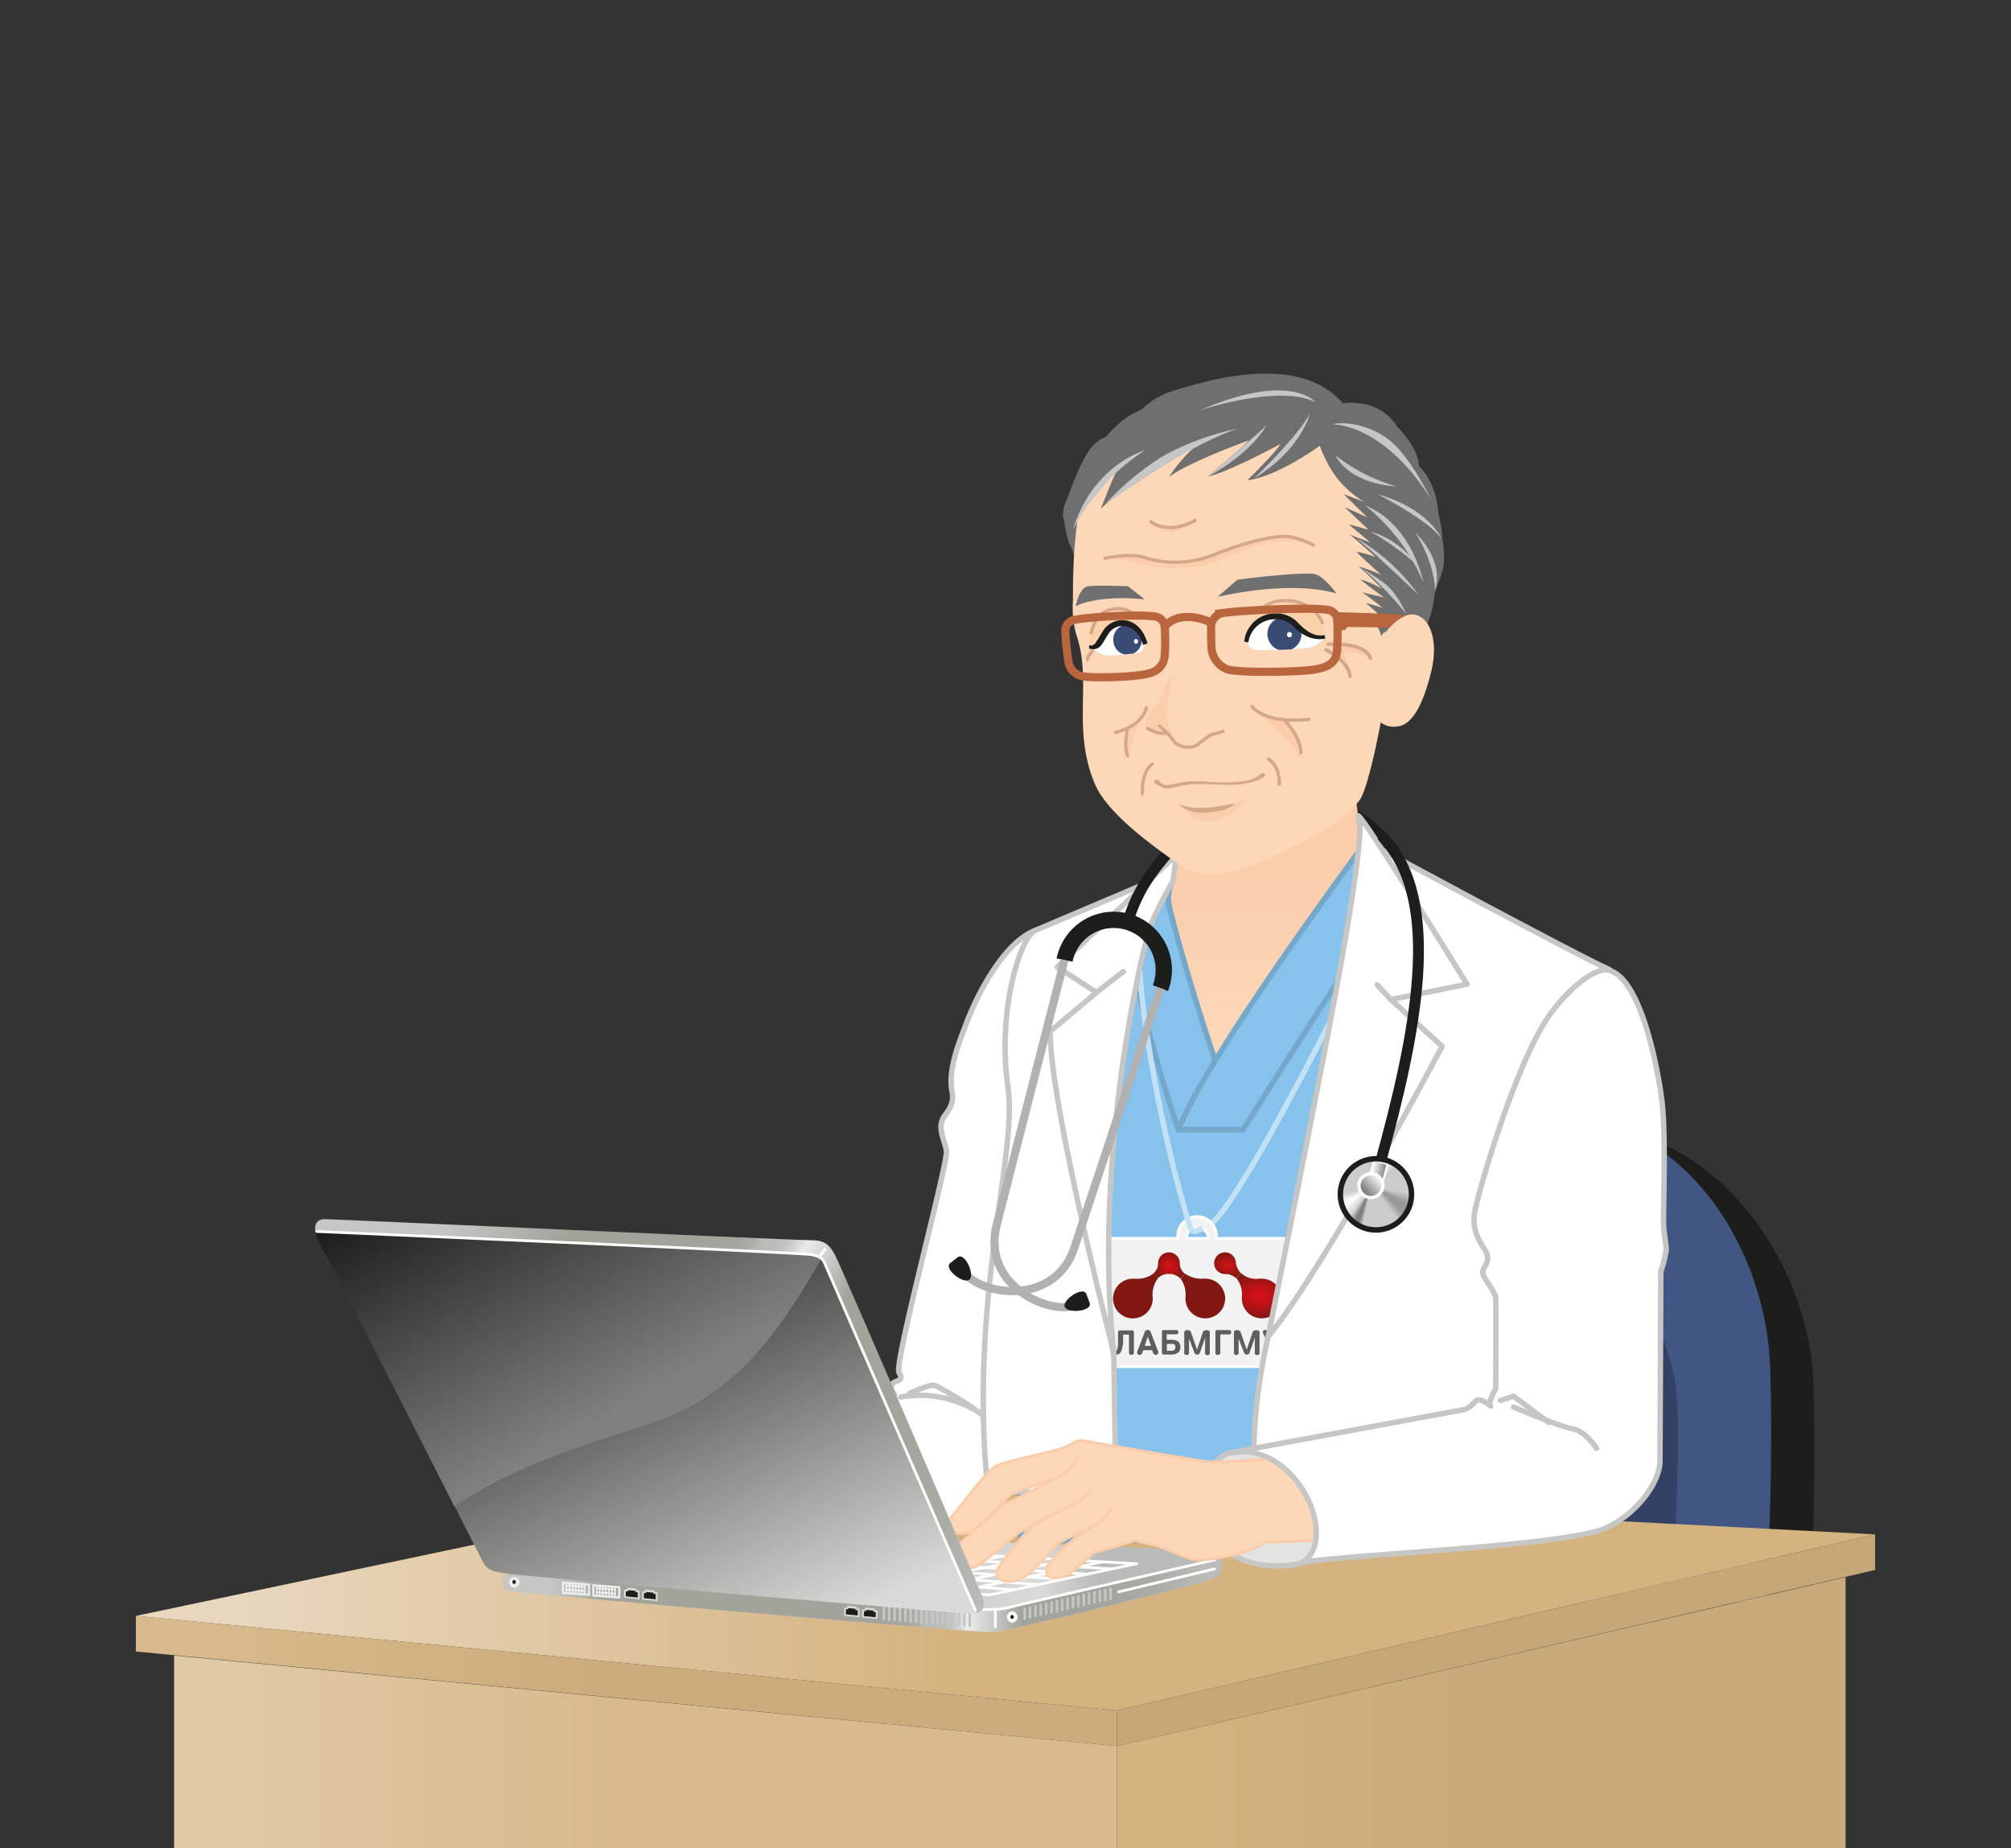 <svg id="_1" data-name="1" xmlns="http://www.w3.org/2000/svg" xmlns:xlink="http://www.w3.org/1999/xlink" viewBox="0 0 370 340"><rect x="0" y="0" width="370" height="340" fill="#333333" stroke="none"/><defs><style>.cls-1,.cls-14,.cls-15,.cls-16,.cls-2,.cls-25,.cls-26,.cls-27,.cls-40,.cls-43,.cls-53,.cls-54,.cls-55,.cls-59,.cls-60,.cls-61,.cls-68{fill:none;}.cls-2,.cls-26,.cls-40,.cls-43{stroke:#1d1d1b;}.cls-12,.cls-15,.cls-2,.cls-24,.cls-25,.cls-40,.cls-54,.cls-59,.cls-66,.cls-67,.cls-68{stroke-linecap:round;}.cls-2,.cls-40{stroke-width:2px;}.cls-3{fill:#1d1d1b;}.cls-4{fill:#415682;}.cls-5{fill:#324164;}.cls-6{fill:url(#linear-gradient);}.cls-7{fill:#c5a778;}.cls-8{fill:url(#linear-gradient-2);}.cls-9{fill:url(#linear-gradient-3);}.cls-10{fill:url(#linear-gradient-4);}.cls-11{fill:url(#linear-gradient-5);}.cls-12,.cls-13{fill:#86c2eb;}.cls-12,.cls-14,.cls-15{stroke:#74a7c9;}.cls-12,.cls-15,.cls-24,.cls-25,.cls-40,.cls-54,.cls-66,.cls-67,.cls-68{stroke-linejoin:round;}.cls-15,.cls-17,.cls-59,.cls-67,.cls-68{stroke-width:0.5px;}.cls-16{stroke:#c3e1f5;}.cls-17,.cls-31{fill:#f2f2f2;}.cls-17,.cls-41,.cls-42{stroke:#fff;}.cls-18{fill:#5e5e5d;}.cls-18,.cls-19,.cls-20,.cls-21,.cls-22,.cls-23{fill-rule:evenodd;}.cls-19{fill:url(#Безымянный_градиент_495);}.cls-20{fill:url(#Безымянный_градиент_495-2);}.cls-21{fill:url(#Безымянный_градиент_495-3);}.cls-22{fill:url(#Безымянный_градиент_495-4);}.cls-23{fill:url(#Безымянный_градиент_144);}.cls-24,.cls-32{fill:#fff;}.cls-24,.cls-25,.cls-66{stroke:#c6c6c5;}.cls-26{stroke-width:3px;}.cls-27{stroke:#b1b1b1;}.cls-27,.cls-55{stroke-width:1.5px;}.cls-28{fill:#ccc;}.cls-29{fill:#d9d9d9;}.cls-30{fill:#e5e5e5;}.cls-33{fill:#b9b9b9;}.cls-34{fill:#a6a6a6;}.cls-35{fill:#939393;}.cls-36{fill:gray;}.cls-37{fill:#bfbfbf;}.cls-38{fill:#b2b2b2;}.cls-39{fill:#999;}.cls-41{stroke-width:0.4px;fill:url(#linear-gradient-6);}.cls-42{stroke-width:0.61px;fill:url(#linear-gradient-7);}.cls-44{fill:#706f6f;}.cls-45{fill:#fcd7b8;}.cls-46{fill:#c6c6c6;}.cls-47{fill:#fcd2ab;}.cls-48{clip-path:url(#clip-path);}.cls-49{fill:#3a4b74;}.cls-50{clip-path:url(#clip-path-2);}.cls-51{fill:#fbcdab;}.cls-52{fill:#d4a788;}.cls-53,.cls-54{stroke:#d4a788;stroke-width:0.6px;}.cls-55{stroke:#b9653e;}.cls-56{fill:#b9653e;}.cls-57{fill:url(#linear-gradient-8);}.cls-58{fill:url(#linear-gradient-9);}.cls-59{stroke:#fffdfd;}.cls-60,.cls-61{stroke:#ededed;}.cls-60{stroke-width:0.4px;}.cls-61{stroke-width:0.3px;}.cls-62{fill:#ededed;}.cls-63{fill:#fffdfd;}.cls-64{fill:#dadad8;}.cls-65{fill:#c6c6c4;}.cls-66{fill:#e3e3e2;}.cls-67,.cls-68{stroke:#fbcdab;}.cls-67{fill:url(#linear-gradient-10);}.cls-69{fill:url(#Безымянный_градиент_32);}.cls-70{fill:url(#Безымянный_градиент_37);}.cls-71{fill:url(#linear-gradient-11);}</style><linearGradient id="linear-gradient" x1="25" y1="293.3" x2="345" y2="293.3" gradientUnits="userSpaceOnUse"><stop offset="0" stop-color="#e9d8bf"/><stop offset="0.05" stop-color="#e9d8bf"/><stop offset="0.47" stop-color="#d4b380"/><stop offset="1" stop-color="#d4b380"/></linearGradient><linearGradient id="linear-gradient-2" x1="205.48" y1="315.06" x2="339.56" y2="315.06" gradientUnits="userSpaceOnUse"><stop offset="0" stop-color="#d4b380"/><stop offset="0.05" stop-color="#d4b380"/><stop offset="0.47" stop-color="#c9aa7a"/><stop offset="1" stop-color="#c9aa7a"/></linearGradient><linearGradient id="linear-gradient-3" x1="25" y1="309.23" x2="205.48" y2="309.23" gradientUnits="userSpaceOnUse"><stop offset="0" stop-color="#d8ba8c"/><stop offset="0.05" stop-color="#d8ba8c"/><stop offset="0.47" stop-color="#ccac7c"/><stop offset="1" stop-color="#ccac7c"/></linearGradient><linearGradient id="linear-gradient-4" x1="32.03" y1="322.27" x2="205.48" y2="322.27" gradientUnits="userSpaceOnUse"><stop offset="0" stop-color="#e0c9a5"/><stop offset="0.05" stop-color="#e0c9a5"/><stop offset="0.47" stop-color="#d8ba8c"/><stop offset="1" stop-color="#d8ba8c"/></linearGradient><linearGradient id="linear-gradient-5" x1="239.97" y1="158.39" x2="239.97" y2="191.62" gradientUnits="userSpaceOnUse"><stop offset="0" stop-color="#fbcdab"/><stop offset="0.96" stop-color="#fcd7b8"/></linearGradient><radialGradient id="Безымянный_градиент_495" cx="215.16" cy="-19874.81" r="2.65" gradientTransform="matrix(1, 0, 0, -1, 0, -19642)" gradientUnits="userSpaceOnUse"><stop offset="0" stop-color="#d61016"/><stop offset="0.2" stop-color="#cc1116"/><stop offset="0.53" stop-color="#b11315"/><stop offset="0.96" stop-color="#861814"/><stop offset="1" stop-color="#811814"/></radialGradient><radialGradient id="Безымянный_градиент_495-2" cx="221.32" cy="-19880.42" r="4.1" gradientTransform="matrix(0.26, -0.97, -1.45, -0.39, -28640.48, -7265.94)" xlink:href="#Безымянный_градиент_495"/><radialGradient id="Безымянный_градиент_495-3" cx="208.91" cy="-19880.38" r="4.13" gradientTransform="matrix(0.26, 0.97, 1.45, -0.39, 28959.3, -7681.54)" xlink:href="#Безымянный_градиент_495"/><radialGradient id="Безымянный_градиент_495-4" cx="231.62" cy="-19880.37" r="4.15" gradientTransform="matrix(0, 1, 1.5, 0, 30052.17, 6.75)" xlink:href="#Безымянный_градиент_495"/><radialGradient id="Безымянный_градиент_144" cx="225.85" cy="-19874.77" r="2.39" gradientTransform="matrix(0, 1, 1.5, 0, 30038.01, 6.91)" gradientUnits="userSpaceOnUse"><stop offset="0" stop-color="#d61016"/><stop offset="0.3" stop-color="#b81315"/><stop offset="0.76" stop-color="#901714"/><stop offset="1" stop-color="#811814"/></radialGradient><linearGradient id="linear-gradient-6" x1="768.58" y1="38.67" x2="771.14" y2="38.67" gradientTransform="matrix(0, 1, -1, 0, 292.55, -554.28)" gradientUnits="userSpaceOnUse"><stop offset="0" stop-color="#fff"/><stop offset="1" stop-color="gray"/></linearGradient><linearGradient id="linear-gradient-7" x1="770.32" y1="39.72" x2="768.31" y2="42.95" gradientTransform="matrix(0, 1, -1, 0, 293.97, -551.09)" xlink:href="#linear-gradient-6"/><clipPath id="clip-path"><path class="cls-1" d="M243.77,116.95c-1.71.22-3.52-.12-5.57-2.28a5.27,5.27,0,0,0-8.74,3.4s0.44,1.43,1.49,1.48,8.78,0.08,10.48-.56A4.37,4.37,0,0,0,243.77,116.95Z"/></clipPath><clipPath id="clip-path-2"><path class="cls-1" d="M200.51,118.83c1.5,0.33,1.57-.38,3-2.61s5.72-2.74,7.16,2.28c0,0-.22,1.38-1.13,1.56s-5.47.76-6.51,0.41A10.69,10.69,0,0,1,200.51,118.83Z"/></clipPath><linearGradient id="linear-gradient-8" x1="141.58" y1="290.5" x2="221.47" y2="293.11" gradientUnits="userSpaceOnUse"><stop offset="0.28" stop-color="#c6c6c4"/><stop offset="0.62" stop-color="#dadad8"/><stop offset="0.76" stop-color="#bbbbb9"/></linearGradient><linearGradient id="linear-gradient-9" x1="96.27" y1="293.42" x2="225.54" y2="293.42" gradientUnits="userSpaceOnUse"><stop offset="0.04" stop-color="#c6c6c4"/><stop offset="0.12" stop-color="#a3a39c"/><stop offset="0.45" stop-color="#a3a39c"/><stop offset="0.5" stop-color="#a3a39c"/><stop offset="0.53" stop-color="#a5a59f"/><stop offset="0.56" stop-color="#acaca7"/><stop offset="0.57" stop-color="#b8b8b5"/><stop offset="0.58" stop-color="#bbbbb9"/><stop offset="0.6" stop-color="#bdbdbc"/><stop offset="0.61" stop-color="#c5c5c4"/><stop offset="0.62" stop-color="#d3d3d2"/><stop offset="0.63" stop-color="#e7e7e6"/><stop offset="0.63" stop-color="#ededed"/><stop offset="0.71" stop-color="#a3a39c"/><stop offset="0.83" stop-color="#a5a59f"/><stop offset="0.9" stop-color="#acaca7"/><stop offset="0.96" stop-color="#b8b8b5"/><stop offset="0.97" stop-color="#bbbbb9"/></linearGradient><linearGradient id="linear-gradient-10" x1="269.95" y1="266.32" x2="243.79" y2="266.32" gradientTransform="translate(16.52 18.43) rotate(-2.29)" gradientUnits="userSpaceOnUse"><stop offset="0" stop-color="#fbcdab"/><stop offset="1" stop-color="#fcd7b8"/></linearGradient><linearGradient id="Безымянный_градиент_32" x1="140.89" y1="307.57" x2="113.33" y2="245.74" gradientUnits="userSpaceOnUse"><stop offset="0.05" stop-color="#dadad8"/><stop offset="1" stop-color="#494947"/></linearGradient><linearGradient id="Безымянный_градиент_37" x1="119.63" y1="256.05" x2="93.4" y2="207.88" gradientUnits="userSpaceOnUse"><stop offset="0" stop-color="gray"/><stop offset="1" stop-color="#1d1d1b"/></linearGradient><linearGradient id="linear-gradient-11" x1="68.32" y1="208.71" x2="194.82" y2="278.82" gradientUnits="userSpaceOnUse"><stop offset="0.14" stop-color="#c6c6c4"/><stop offset="0.28" stop-color="#a3a39c"/><stop offset="0.42" stop-color="#a3a39c"/><stop offset="0.44" stop-color="#a3a39c"/><stop offset="0.47" stop-color="#a5a59f"/><stop offset="0.49" stop-color="#acaca7"/><stop offset="0.5" stop-color="#b8b8b5"/><stop offset="0.5" stop-color="#bbbbb9"/><stop offset="0.52" stop-color="#bdbdbc"/><stop offset="0.53" stop-color="#c5c5c4"/><stop offset="0.54" stop-color="#d3d3d2"/><stop offset="0.55" stop-color="#e7e7e6"/><stop offset="0.55" stop-color="#ededed"/><stop offset="0.63" stop-color="#a3a39c"/><stop offset="0.79" stop-color="#a5a59f"/><stop offset="0.88" stop-color="#acaca7"/><stop offset="0.95" stop-color="#b8b8b5"/><stop offset="0.97" stop-color="#bbbbb9"/></linearGradient></defs><title>Image_uslugi</title><path class="cls-2" d="M217.75,155.13c9.8-8.1,25.07-13,36.71-1.08"/><path class="cls-3" d="M293.17,207.4c22.53,0.76,39.85,24.75,40.48,47.4S332.92,298,332.92,298H242.07s2.56-27.88,6.13-44.26S262,206.36,293.17,207.4Z"/><path class="cls-4" d="M286.15,205.09c23.91,0.75,38.92,24.48,39.56,46.88s-0.83,42.75-.83,42.75H231.81s2.75-27.58,6.56-43.78S253.06,204.06,286.15,205.09Z"/><path class="cls-5" d="M285.14,229.53c14.33,0.48,23.22,15.68,23.5,30s-0.7,27.38-.7,27.38h-55.8s1.78-17.67,4.14-28S265.31,228.87,285.14,229.53Z"/><polygon class="cls-6" points="145.23 271.94 345 282.26 205.48 314.66 25 297.26 145.23 271.94"/><polygon class="cls-7" points="205.48 314.66 205.48 321.2 345 288.81 345 282.26 205.48 314.66"/><polygon class="cls-8" points="205.48 339.99 339.56 339.99 339.56 290.13 205.48 321.2 205.48 339.99"/><polygon class="cls-9" points="25 303.81 205.48 321.2 205.48 314.66 25 297.26 25 303.81"/><polygon class="cls-10" points="32.03 304.55 32.03 339.99 205.48 339.99 205.48 321.2 32.03 304.55"/><path class="cls-11" d="M247.4,121.71s1.77,29.91,3.5,32.84c3.07,5.2,9.93,9.76,18.17,12.71s21.46,9.32,21.75,22.3-7,35.4-10.57,43.36-5.12,8.61-6.89,17.46-3.48,32-3.48,32l-74.61-.06s0.68-19.52.33-23.39-0.51-10.38-1.09-15.14a63.09,63.09,0,0,1-.52-10.38c0.11-1.77-1.94-4.75-2.82-8s-2.07-17.4-2.07-22.12,0.08-22.29,4.8-25.83,20.89-12,22.07-16.47-0.2-18.1-.2-18.1Z"/><path class="cls-12" d="M198.32,173.44c-4.41,2.65-13.76,6.94-16.52,19.48-0.26,1.16-2.65,10.41-5.29,20.11s-5.71,24.67-5.71,24.67a10.25,10.25,0,0,1,6.08,4.94c2.09,4,7.33,6.06,18.14,3.46C195,246.11,202.73,170.79,198.32,173.44Z"/><path class="cls-13" d="M255.34,159.21c-7.79,12.11-28.15,36.28-31,43.19-5-10.81-10.85-25.78-10.85-36.81-5.53,2.42-14.69,7.54-16.74,8.53C195,183,189,226,189,226a464.17,464.17,0,0,0-1.15,57.14h90.47V243.22s6.26-42.15,7.55-49.94,3.65-17.68-3.25-21.41C276.8,168.72,267.7,165.39,255.34,159.21Z"/><path class="cls-14" d="M196.8,174.35c2-1,11.21-6.11,16.74-8.53,0,11,5.88,26,10.85,36.81,2.81-6.92,23.17-31.09,31-43.19,12.36,6.18,21.46,9.51,27.3,12.67,6.89,3.73,4.54,13.63,3.25,21.41s-7.55,49.94-7.55,49.94v39.91H187.86A464.17,464.17,0,0,1,189,226.22c1.15-11.78,3.16-22.4,3.16-22.4"/><path class="cls-15" d="M273.56,225.1c0.22-13.41,3.24-30.05,12.11-38.92"/><path class="cls-13" d="M282.64,172.1c11.63,5.73,19.83,16.06,20.68,32.29,0.41,7.93.86,41.36,0.86,41.36-1.95,2.81-19,12.17-32.17,2C272,247.76,268.58,185.73,282.64,172.1Z"/><path class="cls-14" d="M282.64,172.1c11.63,5.73,19.83,16.06,20.68,32.29,0.41,7.93.86,41.36,0.86,41.36-1.95,2.81-19,12.17-32.17,2,0,0,.29-33.6,3.45-40.21"/><path class="cls-12" d="M206.83,169.17s5.29-3.76,6.37-5.27a4.37,4.37,0,0,1,2.55-1.77,6.63,6.63,0,0,0-.67,4.34c0.43,2.59,8.65,32.05,13.63,41.35H216.81A266,266,0,0,1,206.83,169.17Z"/><path class="cls-12" d="M259.37,161.88s-5.41-3.53-6.49-5-2.38-1.08-3.24.22S222,194.42,216.81,207.82h11.89S254.18,167.07,259.37,161.88Z"/><path class="cls-16" d="M258.51,161c-7.24,13.44-31.6,64.57-37.25,65.17"/><path class="cls-17" d="M223.82,227.8a3.27,3.27,0,0,0,0-.43,3.57,3.57,0,1,0-7.14,0,3.68,3.68,0,0,0,0,.43H203.18v23.61h35.33V227.8H223.82Zm-5.48-.43a2,2,0,0,1,3.91,0,1.93,1.93,0,0,1-.05.43h-3.81A2,2,0,0,1,218.34,227.37Z"/><path class="cls-16" d="M211.7,165c-5.51,1,.05,37.46,7.28,60.78,0.48,1.56,2.22.09,2.22,0.09"/><path id="_Составной_контур_" data-name="&lt;Составной контур&gt;" class="cls-18" d="M208.18,244.71a0.56,0.56,0,0,1,.32.08,0.32,0.32,0,0,1,.12.28v3.78a0.39,0.39,0,0,1-.09.26,0.44,0.44,0,0,1-.35.11,0.38,0.38,0,0,1-.46-0.38v-3.33h-1.08c0,0.16,0,.31,0,0.45l0,0.45c0,0.15,0,.32,0,0.48s0,0.34-.06.5,0,0.33-.08.48-0.06.3-.1,0.43a1.37,1.37,0,0,1-.39.67,1.09,1.09,0,0,1-.75.24,0.55,0.55,0,0,1-.38-0.09,0.35,0.35,0,0,1-.09-0.25,0.47,0.47,0,0,1,.07-0.25,0.36,0.36,0,0,1,.3-0.13,0.53,0.53,0,0,0,.18,0,0.32,0.32,0,0,0,.13-0.1,0.72,0.72,0,0,0,.1-0.19,2.09,2.09,0,0,0,.07-0.31c0-.13,0-0.25.06-0.36s0-.21,0-0.32,0-.22,0-0.33l0-.38,0-.37c0-.11,0-0.22,0-0.33s0-.21,0-0.32,0-.23,0-0.36a0.46,0.46,0,0,1,.1-0.28,0.39,0.39,0,0,1,.3-0.1h2Zm2.17,3.65-0.24.63a0.36,0.36,0,0,1-.16.19,0.49,0.49,0,0,1-.23.06,0.55,0.55,0,0,1-.38-0.11,0.35,0.35,0,0,1-.11-0.27,0.5,0.5,0,0,1,0-.21l1.41-3.67a0.43,0.43,0,0,1,.22-0.25,0.72,0.72,0,0,1,.31-0.07,0.74,0.74,0,0,1,.3.06,0.44,0.44,0,0,1,.22.26l1.41,3.67a0.53,0.53,0,0,1,0,.19,0.39,0.39,0,0,1-.11.28,0.51,0.51,0,0,1-.77-0.14l-0.26-.61h-1.7Zm0.84-2.48-0.57,1.7h1.14l-0.57-1.7h0Zm3.48,0.59h0.82a3.24,3.24,0,0,1,.71.07,1.5,1.5,0,0,1,.53.23,1,1,0,0,1,.33.4,1.46,1.46,0,0,1,.11.61,1.23,1.23,0,0,1-.46,1.07,2.17,2.17,0,0,1-1.28.33h-1.29a0.31,0.31,0,0,1-.36-0.34V245a0.3,0.3,0,0,1,.09-0.23,0.39,0.39,0,0,1,.28-0.09h2.29a0.34,0.34,0,0,1,.27.1,0.41,0.41,0,0,1,.09.28,0.47,0.47,0,0,1-.08.28,0.3,0.3,0,0,1-.27.11h-1.79v1h0Zm1.57,1.35a1,1,0,0,0,0-.25,0.47,0.47,0,0,0-.12-0.2,0.55,0.55,0,0,0-.22-0.14,1,1,0,0,0-.34,0h-0.87v1.25h0.87a0.71,0.71,0,0,0,.54-0.18,0.64,0.64,0,0,0,.16-0.44h0Zm5.52-1.8-1,2.85a0.41,0.41,0,0,1-.18.24,0.59,0.59,0,0,1-.29.07,0.56,0.56,0,0,1-.35-0.09,0.62,0.62,0,0,1-.18-0.26l-1-2.58v2.63a0.37,0.37,0,0,1-.09.26,0.45,0.45,0,0,1-.35.11,0.48,0.48,0,0,1-.33-0.09,0.39,0.39,0,0,1-.1-0.29v-3.74a0.37,0.37,0,0,1,.16-0.34,0.8,0.8,0,0,1,.44-0.1,0.75,0.75,0,0,1,.43.11,0.63,0.63,0,0,1,.22.3l1.1,3.19,1.05-3.16a0.58,0.58,0,0,1,.25-0.33,0.93,0.93,0,0,1,.47-0.1,0.79,0.79,0,0,1,.43.1,0.34,0.34,0,0,1,.15.31v3.8a0.37,0.37,0,0,1-.09.26,0.45,0.45,0,0,1-.35.11,0.44,0.44,0,0,1-.33-0.1,0.4,0.4,0,0,1-.1-0.29V246h0Zm4.43-1.32a0.31,0.31,0,0,1,.25.1,0.42,0.42,0,0,1,.08.28,0.51,0.51,0,0,1-.08.28,0.29,0.29,0,0,1-.26.12h-1.66v3.39a0.37,0.37,0,0,1-.1.26,0.46,0.46,0,0,1-.35.11,0.37,0.37,0,0,1-.45-0.36V245a0.3,0.3,0,0,1,.09-0.23,0.36,0.36,0,0,1,.26-0.09h2.21Zm4.7,1.32-1,2.85a0.4,0.4,0,0,1-.18.24,0.59,0.59,0,0,1-.29.07,0.56,0.56,0,0,1-.35-0.09,0.61,0.61,0,0,1-.18-0.26l-1-2.58v2.63a0.37,0.37,0,0,1-.09.26,0.45,0.45,0,0,1-.35.11,0.48,0.48,0,0,1-.33-0.09,0.4,0.4,0,0,1-.09-0.29v-3.74a0.38,0.38,0,0,1,.16-0.34,0.81,0.81,0,0,1,.44-0.1,0.75,0.75,0,0,1,.43.11,0.63,0.63,0,0,1,.22.3l1.1,3.19,1.06-3.16a0.57,0.57,0,0,1,.25-0.33,0.94,0.94,0,0,1,.47-0.1,0.79,0.79,0,0,1,.43.1,0.34,0.34,0,0,1,.15.31v3.8a0.37,0.37,0,0,1-.09.26,0.6,0.6,0,0,1-.68,0,0.4,0.4,0,0,1-.1-0.29V246h0Zm3.51,2.29a1.69,1.69,0,0,1-.55.7,1.33,1.33,0,0,1-.76.21,0.67,0.67,0,0,1-.36-0.07,0.3,0.3,0,0,1-.11-0.26,0.47,0.47,0,0,1,.09-0.29,0.38,0.38,0,0,1,.31-0.13,0.55,0.55,0,0,0,.32-0.11,0.83,0.83,0,0,0,.19-0.23l0.16-.29-1.28-2.52a0.8,0.8,0,0,1-.06-0.15,0.51,0.51,0,0,1,0-.15,0.32,0.32,0,0,1,.14-0.26,0.57,0.57,0,0,1,.36-0.11,0.4,0.4,0,0,1,.27.08,0.64,0.64,0,0,1,.14.19l0.93,2L235,245a0.79,0.79,0,0,1,.15-0.24,0.37,0.37,0,0,1,.27-0.08,0.55,0.55,0,0,1,.36.11,0.34,0.34,0,0,1,.14.27,0.66,0.66,0,0,1-.06.27Z"/><g id="_Группа_" data-name="&lt;Группа&gt;"><path id="_Контур_" data-name="&lt;Контур&gt;" class="cls-19" d="M218,234.32a2.43,2.43,0,0,1-.93-1.94,2,2,0,0,0-2-2h0a2,2,0,0,0-2,2,2.41,2.41,0,0,1-.82,1.85l0.75,0.93a2.89,2.89,0,0,1,2.07-.81,2.85,2.85,0,0,1,2.13.87Z"/><path id="_Контур_2" data-name="&lt;Контур&gt;" class="cls-20" d="M217.23,235.22a5.12,5.12,0,0,1,.88,3.52s0,0.09,0,.13a3.65,3.65,0,1,0,3.65-3.65,3.59,3.59,0,0,0-.51,0,5,5,0,0,1-3.22-.94Z"/><path id="_Контур_3" data-name="&lt;Контур&gt;" class="cls-21" d="M212.28,234.23a4.87,4.87,0,0,1-3.33,1,3.6,3.6,0,0,0-.51,0,3.65,3.65,0,1,0,3.65,3.65s0-.09,0-0.13a5,5,0,0,1,.94-3.58Z"/><path id="_Контур_4" data-name="&lt;Контур&gt;" class="cls-22" d="M227.49,235.14a4.94,4.94,0,0,1,1,3.6s0,0.09,0,.13a3.65,3.65,0,1,0,3.65-3.65,3.57,3.57,0,0,0-.51,0,4.05,4.05,0,0,1-3.32-1.05Z"/><path id="_Контур_5" data-name="&lt;Контур&gt;" class="cls-23" d="M228.27,234.21a3.83,3.83,0,0,1-.88-1.83,2,2,0,1,0-2,2,2.92,2.92,0,0,1,2.07.78Z"/></g><path class="cls-24" d="M178.94,278.55c2.89-1.7,5.88-4,7-8.35,1.62-6.49,8.63-46.49,8.63-46.49l9.24-56.34s-11.45,3.08-13.31,3.79c-6.15,2.32-11.25,13-12.86,17.53-0.58,1.62-3.18,7.45-2.55,11.6,0.21,1.38.59,2.53-1.21,4.86-1.66,2.16-.07,4.39.25,6.63s-9.73,39.21-8.71,40.74-0.51,1.36-1.19,2,0.34,2,.34,2a1.47,1.47,0,0,0-1.53.34c-0.7.46-.79,1.34-1.44,1.79-1,.67-10.75,7-13,9.24,4.47,3.51,12.57,18.22,12.57,18.22S176.06,280.25,178.94,278.55Z"/><path class="cls-25" d="M167.33,256.31s3.82-1.74,4.64-1.46,9.93,5.37,11.14,7.92"/><path class="cls-25" d="M165.7,257a20.33,20.33,0,0,1,13.41,2.22"/><path class="cls-24" d="M181.75,274.11l23.58,1.22-0.4-25.6c-5.93-43.12.36-64.38,7-87.67,0,0-11.19,4.73-21.46,9.1-2.76,1.18-7.08,15-5,28.92C187.26,212.54,178.17,239,181.75,274.11Z"/><path class="cls-24" d="M211.94,169.65c-1.76,4.07-10.91,44-7,79.25,0,0-11.64-44.9-11.73-59.16l8.54-7.17-7.23-4.68s20.26-19,21.94-20.7l-0.66,4.93A75.64,75.64,0,0,0,211.94,169.65Z"/><line class="cls-25" x1="206.66" y1="178.75" x2="201.71" y2="182.57"/><path class="cls-24" d="M252.12,155.18s-6.73,44.91-18.79,90.71c0,0-4.48,18-1.77,30.8l51.78,2.68s-1.82-44.84,0-58.77,19-39.44,12.42-42.4S252.12,155.18,252.12,155.18Z"/><path class="cls-24" d="M233.33,245.88c10.85-13.26,32-53.4,32-53.4l-9.41-8.61,14-2.81s-18.91-30.6-20-31l0.31,2.14C249.89,163,244.18,191.65,233.33,245.88Z"/><line class="cls-25" x1="253.39" y1="181.17" x2="255.91" y2="183.88"/><path class="cls-26" d="M195.87,176.61a9.22,9.22,0,1,1,17.63,5.17"/><path class="cls-27" d="M213.5,181.77l-15.84,47.79c-3.53,10.64-16.89,8.92-20.27,4.5"/><path class="cls-3" d="M174.86,232.33c-1.35,1.06,2.39,3.94,3.48,3.08s-0.82-5.17-2.16-4.11Z"/><path class="cls-27" d="M198,240.12c-5.23,1.89-17.4-3.88-14.63-14.74l12.47-48.77"/><path class="cls-3" d="M200.48,239.67c0.56,1.62-4.14,2-4.59.71s3.48-3.9,4-2.29Z"/><circle class="cls-28" cx="253.15" cy="219.71" r="6.55" transform="translate(-25.47 406.06) rotate(-74.73)"/><path class="cls-28" d="M246.95,219.4l5.61-1.28-3.79,6.22A8.75,8.75,0,0,1,246.95,219.4Z"/><path class="cls-29" d="M248.46,223.76a6,6,0,0,1-1.44-3.93l5.25-1.47Z"/><path class="cls-30" d="M248.14,223.18s-1-.58-1.06-2.92l4.9-1.66Z"/><path class="cls-31" d="M247.83,222.59s-0.6.13-.68-1.91l4.54-1.84Z"/><path class="cls-32" d="M247.21,221.11l4.18-2L247.51,222S247.28,222.85,247.21,221.11Z"/><path class="cls-28" d="M248.28,223.85l3.89-5.28-1.3,7.08A4.36,4.36,0,0,1,248.28,223.85Z"/><path class="cls-33" d="M250.64,225.56a3.73,3.73,0,0,1-2.17-1.5l3.61-5.27Z"/><path class="cls-34" d="M250.42,225.47a3.09,3.09,0,0,1-1.74-1.2L252,219Z"/><path class="cls-35" d="M250.19,225.39a2.42,2.42,0,0,1-1.31-.9l3-5.25Z"/><path class="cls-36" d="M249.08,224.7l2.75-5.24L250,225.31A1.76,1.76,0,0,1,249.08,224.7Z"/><path class="cls-28" d="M257.17,214.3l-3.91,3.95-0.66-4.83A9.12,9.12,0,0,1,257.17,214.3Z"/><path class="cls-29" d="M252.93,213.4a8.58,8.58,0,0,1,3.77.69l-3.31,4Z"/><path class="cls-30" d="M253.26,213.37a8.63,8.63,0,0,1,3,.5l-2.72,4Z"/><path class="cls-31" d="M253.58,213.35a12.37,12.37,0,0,1,2.18.31l-2.12,4Z"/><path class="cls-32" d="M255.3,213.45l-1.53,4,0.13-4.13A6.78,6.78,0,0,0,255.3,213.45Z"/><path class="cls-28" d="M256.94,224.67l-4.43-6.56,7.17,1.26S259.5,222.92,256.94,224.67Z"/><path class="cls-37" d="M259.62,219.89s-0.24,3-2.35,4.48l-4.44-6.08Z"/><path class="cls-38" d="M259.57,220.41s-0.3,2.54-2,3.67l-4.44-5.6Z"/><path class="cls-34" d="M259.52,220.92a5,5,0,0,1-1.59,2.86l-4.44-5.11Z"/><path class="cls-39" d="M258.26,223.49l-4.45-4.64,5.65,2.58A4.41,4.41,0,0,1,258.26,223.49Z"/><path class="cls-40" d="M254.47,154.05c11,11.61,6.19,35.66-.64,60.34"/><path class="cls-2" d="M207.49,169.63c1.92-6.55,5.37-10.51,8.82-14.35"/><rect class="cls-41" x="251.73" y="214.29" width="3.74" height="2.56" transform="translate(-21.09 403.54) rotate(-74.75)"/><circle class="cls-42" cx="252.24" cy="218.12" r="2.2" transform="translate(-24.56 404.09) rotate(-74.75)"/><circle class="cls-43" cx="253.15" cy="219.71" r="6.55" transform="translate(-25.47 406.06) rotate(-74.73)"/><path class="cls-44" d="M198,104.28l59.83,20.46,4.86-10.15a19.09,19.09,0,0,0,1.18-4.48c0.06-1.6,1.32-3.87,1.73-6a17.08,17.08,0,0,0-.31-5.41c0.22-.75-0.63-4.17-0.63-4.17-0.46-6.27-3.58-8.75-3.58-8.75-0.13-3.57-4-7.25-4-7.25-0.77-1.33-3.57-5.05-10-4.34C240,66,226.2,68.55,215.53,72a13.62,13.62,0,0,0-8.11,7.06s-4.21.76-6.2,2.8-3.64,6.66-4.31,8.41-1.8,3.88-1.15,5.34c0,0,.49,3.68,1.27,5A10.9,10.9,0,0,1,198,104.28Z"/><path class="cls-45" d="M250.23,147.06c1.64-2.42,3.81-14.16,3.81-14.16a3.94,3.94,0,0,0,2.93.75c3.65-.22,5.46-6.58,6.33-10,1.29-5.1.19-9.7-2.78-10.53-1.88-.52-4,1.15-5.73,3.38,0-.57,0-1.13,0-1.71-0.2-24.55-3.82-42-31.61-41-15.51.54-26,3.56-25.77,36.77a17.64,17.64,0,0,0,.78,6.7c2.69,8.44-1,16.89,3.27,27,2.64,6.21,13.28,13.09,15.44,14.78,3.6,2.82,9.27,1.64,12.58.48S246.51,152.55,250.23,147.06Z"/><path class="cls-44" d="M242.83,82s-7.72,5.67-13.34,6.35c0,0,5.22-5.1,6.13-6.7,0,0-9.66,5.26-13.36,6,0,0,6.53-5.51,7.45-6.62,0,0-11.38,4.12-14.65,6.75a27.87,27.87,0,0,1,5.31-6.07s-15.64,9.43-17.83,11.91c0,0,2.42-6.33,3.11-7.31,0,0-6,6.57-7.82,9.76,0,0,1-15.13,11.06-20.19,7.43-3.75,25.48-5.94,35.84,1.86s14.55,35,14.55,35-2.45.13-5.13,4.29a11.42,11.42,0,0,0-2.51-4.4l2.51,0.9a31.14,31.14,0,0,0-2.88-2.62l3.1,0.87s-2.38-1.9-3.73-2.81c0,0,3.51.84,4,.94,0,0-3.33-2.4-4.32-3.33a18.37,18.37,0,0,1,4,1.78S251,105,250,104.22a29.49,29.49,0,0,1,4.13,1.54s-3.35-3-4.59-4.28a22.28,22.28,0,0,1,3.54,1s-3.37-3.09-4.72-4.12l3.77,1.43-4-3.34,3.67,1-4.41-4.16,4.15,1.86-4.33-4.25L251,92.32a18.59,18.59,0,0,1-5.2-4.62A23.49,23.49,0,0,1,242.83,82Z"/><path class="cls-46" d="M197.41,97.48a37.65,37.65,0,0,1,13.31-14.67S201,85.48,197.41,97.48Z"/><path class="cls-46" d="M220.71,75.49s14.43-4.86,21.25-1.55C242,73.94,237.43,68.28,220.71,75.49Z"/><path class="cls-46" d="M203.23,92.9S217,82.58,227.71,78.84a50,50,0,0,0-13.63,5A49.47,49.47,0,0,0,203.23,92.9Z"/><path class="cls-46" d="M222.25,87.68s9.32-8,10.72-9.38C233,78.3,230.62,83.06,222.25,87.68Z"/><path class="cls-46" d="M230.72,88S238.5,80.63,241,76.1C241,76.1,239.42,82.78,230.72,88Z"/><path class="cls-46" d="M245.09,78.06s9.24-.37,18.13,13.66c0,0-3.61-7.44-7.33-10.55S247.13,77.46,245.09,78.06Z"/><path class="cls-46" d="M245.7,83.75a32.47,32.47,0,0,0,11.24,5.73S248.66,89.29,245.7,83.75Z"/><path class="cls-46" d="M253.46,90.91s9.16,4.6,11.81,8.23C265.27,99.14,262.92,93.58,253.46,90.91Z"/><path class="cls-46" d="M251.19,93a36.52,36.52,0,0,1,10.7,14.14S259.83,96.44,251.19,93Z"/><path class="cls-46" d="M260.31,97.87s3.54,5.16,3.73,10.67C264,108.55,266.16,103.79,260.31,97.87Z"/><path class="cls-46" d="M252.21,97.8a15.64,15.64,0,0,1,8.37,6A55,55,0,0,0,252.21,97.8Z"/><path class="cls-46" d="M249.45,98.94A36.38,36.38,0,0,1,261,109.46S253,101.75,249.45,98.94Z"/><path class="cls-46" d="M250.55,104.5s4.15,2.5,5.31,3.84a17.1,17.1,0,0,1,2.8,4.5A65,65,0,0,0,250.55,104.5Z"/><path class="cls-44" d="M227.67,106.64s10.64-1.42,14-1.07c1.83,0.19,4.25,3.64,4.25,3.64s-6.94-2.7-21.88.58Z"/><path class="cls-44" d="M207.53,107.84s-6.89-.28-7.69.1c-1.41.65-1.93,3.58-1.93,3.58s3.65-2.15,12.69-1.27Z"/><path class="cls-47" d="M243.77,116.95a6.26,6.26,0,0,1-5.57-2.28,5.27,5.27,0,0,0-8.74,3.4s0.08-7.06,6.35-7.55C241.5,110.07,243.93,114.45,243.77,116.95Z"/><path class="cls-47" d="M200.51,118.83c1.5,0.33,1.57-.38,3-2.61s5.72-2.74,7.16,2.28c0,0,.29-6.69-5.22-6.5C200.28,112.17,200.51,118.83,200.51,118.83Z"/><path class="cls-32" d="M243.77,116.95a6.43,6.43,0,0,1-5.57-2.28,5.27,5.27,0,0,0-8.74,3.4s0.44,1.43,1.49,1.48,8.78,0.08,10.48-.56A4.37,4.37,0,0,0,243.77,116.95Z"/><g class="cls-48"><path class="cls-49" d="M239.45,116.58a3.13,3.13,0,1,1-3.16-3.1A3.11,3.11,0,0,1,239.45,116.58Z"/><ellipse class="cls-32" cx="237.25" cy="116.75" rx="0.46" ry="0.49" transform="translate(-1.07 2.2) rotate(-0.53)"/></g><path class="cls-3" d="M228.93,118a5.73,5.73,0,0,1,5.56-5.15h0a5.46,5.46,0,0,1,4.09,1.48h0c1.74,1.81,3,2.61,4.5,2.57l0.64-.05,0.11,0.66c-0.24,0-.49,0-0.73.06h0c-1.72.07-3.44-.54-5.29-2.5h0a4.43,4.43,0,0,0-3.28-1.15h0a4.94,4.94,0,0,0-4.85,4.28l-0.75-.19h0Z"/><path class="cls-32" d="M200.51,118.83c1.5,0.33,1.57-.38,3-2.61s5.72-2.74,7.16,2.28c0,0-.22,1.38-1.13,1.56s-5.57.78-6.61,0.42A9.28,9.28,0,0,1,200.51,118.83Z"/><g class="cls-50"><path class="cls-49" d="M204.86,118a2.68,2.68,0,0,0,2.91,2.46,2.73,2.73,0,0,0,2.27-3.09,2.68,2.68,0,0,0-2.91-2.46A2.73,2.73,0,0,0,204.86,118Z"/><ellipse class="cls-32" cx="209.02" cy="117.98" rx="0.38" ry="0.44" transform="translate(-12.46 25.47) rotate(-6.77)"/></g><path class="cls-3" d="M200.39,119.35h0l0-.63a2.21,2.21,0,0,0,.62,0,1.52,1.52,0,0,0,.75-0.77h0c0.29-.38.66-1.06,1.26-2h0a4.18,4.18,0,0,1,3.34-1.87h0c1.89-.08,3.92,1.22,4.77,4.28h0l-0.82.29c-0.81-2.74-2.54-3.53-3.91-3.5h0A3.12,3.12,0,0,0,204,116.5h0c-0.59.91-.94,1.57-1.3,2.06h0a1.86,1.86,0,0,1-1.44.87h0A6.44,6.44,0,0,1,200.39,119.35Z"/><path class="cls-51" d="M241.66,100.27a16.75,16.75,0,0,0-4.26-1.53c-2.18-.41-7.54.74-13.58,3.11a19.2,19.2,0,0,1-13.3.7c-2.67-.87-7.2.13-7.2,0.13s5,0.31,7.45,1.32,9.53,0.38,11.69-.25,9-3.81,11.68-4.06S239.65,99.32,241.66,100.27Z"/><path class="cls-51" d="M219.9,95.75c-4.94,2.81-8.15.28-8.15,0.28a4.27,4.27,0,0,0,3.87,1.87A7.44,7.44,0,0,0,219.9,95.75Z"/><path class="cls-51" d="M229.33,146.81c-7.49,3.94-12.32,1.27-12.32,1.27s2.53,3.11,5.08,3A8.16,8.16,0,0,0,229.33,146.81Z"/><path class="cls-51" d="M252.16,121.11c-1.36-3.23-7.82-2.6-7.82-2.6l2,1.15-2.39-.12s4.07,2,4.44,4.85a15.78,15.78,0,0,0-1.17-4.35A11.53,11.53,0,0,1,252.16,121.11Z"/><path class="cls-51" d="M214.65,130.93c0.19-2.23,1.17-7.33,1.17-7.33a32.92,32.92,0,0,0-2.64,5.79c-0.22.16-.46,0.35-0.69,0.55-0.86.74-2.21,2.92-1.56,3.79s3.41,1.13,3.56,1.14c0.76,0.72,1.53,1.2,1.78,1.43C216.26,136.3,214.46,133.16,214.65,130.93Z"/><path class="cls-51" d="M230.19,130a12,12,0,0,0,6.38,2.54s3.52,3.71,2.75,7.12a18.45,18.45,0,0,0-3.73-4.85C233.84,133.33,230.19,130,230.19,130Z"/><path class="cls-51" d="M209.9,132.43s-2.24,4.61-2.15,7.19c0,0-.94-0.71-0.3-5.65Z"/><path class="cls-51" d="M201,119.78a12.5,12.5,0,0,0-1,2.37S199.23,120.12,201,119.78Z"/><path class="cls-52" d="M216.83,147.79s2,1.88,10.28,0c0,0-.44,1.3-4.65,1.66C219.39,149.74,217.66,148.85,216.83,147.79Z"/><path class="cls-52" d="M231.49,142.79a7.66,7.66,0,0,1-2.94.94c-3.59.52-6.18-.05-8.84,0-2.43.05-4.9,0.88-5.44,0.65-1.21-.51-0.89-0.75-0.9-0.76a0.87,0.87,0,0,0-.88-0.08c-0.23.13-.2,0.39,0.05,0.57a8.39,8.39,0,0,0,1.79.91c0.59,0.25,3.26-.71,5.39-0.76,3.3-.08,6.8.31,8.67,0,2.68-.43,3.84-1,4.26-1.45a0.35,0.35,0,0,0-.29-0.59A1.07,1.07,0,0,0,231.49,142.79Z"/><path class="cls-53" d="M231.27,112.82a6.15,6.15,0,0,1,4.54-2.31c4.27-.33,6.71,2,7.59,4.31"/><path class="cls-54" d="M209.21,113.54a4.4,4.4,0,0,0-3.76-1.55c-3.08.11-4.25,2.52-4.68,4.45"/><path class="cls-54" d="M203.33,102.69s4.53-1,7.2-.13a19.2,19.2,0,0,0,13.3-.7c6-2.37,11.4-3.52,13.58-3.11a16.75,16.75,0,0,1,4.26,1.53"/><path class="cls-54" d="M211.74,96s3.21,2.53,8.15-.28"/><path class="cls-54" d="M207.45,134s-0.7,3.25,0,5"/><path class="cls-54" d="M244.33,118.51s6.91-.51,7.82,2.6"/><path class="cls-54" d="M244,119.54s4.07,2,4.44,4.85"/><path class="cls-54" d="M244.33,118.51s6.91-.51,7.82,2.6"/><path class="cls-54" d="M248.4,124.39c-0.37-2.87-4.44-4.85-4.44-4.85"/><path class="cls-54" d="M200.06,121.32a3.86,3.86,0,0,1,.92-1.54"/><path class="cls-54" d="M210.92,130.24s-0.52,3.16-5.69,4.51"/><path class="cls-54" d="M240.85,132.34c-8.33.92-10.52-2.42-10.52-2.42"/><path class="cls-54" d="M236.17,132.33s3.07,2.86,3.18,6.09"/><path class="cls-54" d="M211.14,134s2,1.19,3.36.87"/><path class="cls-54" d="M213.37,133.56a19,19,0,0,1,2.62,2.79c0.57,1,3.11,1.6,4.43.56s2.46-1.79,2.46-1.79a8.84,8.84,0,0,0,2.14-.61"/><path class="cls-54" d="M212,140.58s-2,1.06-1.79,5.46"/><path class="cls-54" d="M233.37,139.65s2.11,1.09,2,4.61"/><path class="cls-55" d="M214.34,115.26s2.34-3.54,8.82-.61"/><path class="cls-55" d="M225.79,123.12c2.11,0.72,13,.51,15.94.07s4-1.54,4.23-3.07a48.25,48.25,0,0,0,.09-5.93,2,2,0,0,0-1.8-2c-2.63-.5-15,0-19.26.58a2.68,2.68,0,0,0-2.16,3c0,1,0,1.64.06,3.06A4.59,4.59,0,0,0,225.79,123.12Z"/><path class="cls-55" d="M212,123.69c-2,.85-9.69,1.08-12.6.77a3.32,3.32,0,0,1-2.81-2.65A51.8,51.8,0,0,1,196,116a2,2,0,0,1,1.4-1.9c2.6-.65,13.27-1.19,15.53-0.61a2.14,2.14,0,0,1,1.37,2,39.87,39.87,0,0,1,0,5.08A3.54,3.54,0,0,1,212,123.69Z"/><path class="cls-56" d="M258.74,113.17c-1.31-.25-12.84-0.56-12.84-0.56s0.06,2.79.07,3.32l1.42,0,0.57-.6,7.68,0.11A9.75,9.75,0,0,1,258.74,113.17Z"/><path class="cls-57" d="M183,300.25c2.65-.27,36.5-8.61,38.55-9.23s3.28-1.12,3.28-2.55v-1.33c0-1.64-.41-1.64-2.46-1.85s-80.79-3.19-80.79-3.19-47.18,6.82-48.35,7.49a1.73,1.73,0,0,0,.57,3.07C95.22,293.06,180.92,300.45,183,300.25Z"/><path class="cls-58" d="M185.44,295.75a19.73,19.73,0,0,1-5.54.21c-2.89-.28-71.7-5.53-85.73-6.61a5.61,5.61,0,0,0-1,.24,1.73,1.73,0,0,0,.57,3.08c1.45,0.4,87.15,7.79,89.2,7.59,2.65-.27,36.5-8.61,38.55-9.23s3.28-1.12,3.28-2.55v-1.33a5.44,5.44,0,0,0,0-.55C217.25,288.32,186.69,295.39,185.44,295.75Z"/><path class="cls-59" d="M223.58,286.93s-36.71,8.41-38.14,8.82a17,17,0,0,1-5.54.21"/><polygon class="cls-60" points="108.37 293.38 103.6 293.02 103.58 291.13 108.36 291.49 108.37 293.38"/><line class="cls-61" x1="107.61" y1="291.93" x2="104.2" y2="291.67"/><line class="cls-61" x1="107.61" y1="291.4" x2="107.62" y2="293.28"/><line class="cls-61" x1="107.04" y1="291.36" x2="107.06" y2="293.24"/><line class="cls-61" x1="106.47" y1="291.32" x2="106.49" y2="293.2"/><line class="cls-61" x1="105.9" y1="291.27" x2="105.92" y2="293.16"/><line class="cls-61" x1="105.33" y1="291.23" x2="105.35" y2="293.12"/><line class="cls-61" x1="104.77" y1="291.19" x2="104.78" y2="293.07"/><line class="cls-61" x1="104.2" y1="291.15" x2="104.21" y2="293.03"/><line class="cls-61" x1="107.62" y1="292.68" x2="104.21" y2="292.43"/><polygon class="cls-60" points="113.94 293.87 109.17 293.51 109.16 291.63 113.93 291.98 113.94 293.87"/><line class="cls-61" x1="113.18" y1="292.42" x2="109.77" y2="292.17"/><line class="cls-61" x1="113.18" y1="291.89" x2="113.19" y2="293.78"/><line class="cls-61" x1="112.61" y1="291.85" x2="112.63" y2="293.74"/><line class="cls-61" x1="112.04" y1="291.81" x2="112.06" y2="293.69"/><line class="cls-61" x1="111.47" y1="291.77" x2="111.49" y2="293.65"/><line class="cls-61" x1="110.91" y1="291.72" x2="110.92" y2="293.61"/><line class="cls-61" x1="110.34" y1="291.68" x2="110.35" y2="293.57"/><line class="cls-61" x1="109.77" y1="291.64" x2="109.79" y2="293.52"/><line class="cls-61" x1="113.19" y1="293.17" x2="109.78" y2="292.92"/><ellipse class="cls-62" cx="94.63" cy="291.06" rx="0.95" ry="0.99"/><ellipse class="cls-3" cx="94.59" cy="291.02" rx="0.32" ry="0.36"/><ellipse class="cls-63" cx="186.22" cy="297.45" rx="0.91" ry="1.02"/><ellipse class="cls-63" cx="186.26" cy="297.49" rx="0.95" ry="0.99"/><ellipse class="cls-3" cx="186.22" cy="297.45" rx="0.32" ry="0.36"/><polygon class="cls-64" points="117.12 292.56 117.09 292.22 115.36 292.08 115.36 292.43 114.81 292.42 114.81 293.93 117.67 294.21 117.67 292.61 117.12 292.56"/><polygon class="cls-3" points="116.91 292.87 116.91 292.65 115.56 292.52 115.56 292.74 115.15 292.74 115.15 293.67 117.33 293.88 117.33 292.91 116.91 292.87"/><polygon class="cls-3" points="116.75 292.94 116.75 292.78 115.73 292.68 115.73 292.85 115.42 292.85 115.42 293.55 117.06 293.71 117.06 292.98 116.75 292.94"/><polygon class="cls-64" points="120.45 292.89 120.42 292.55 118.68 292.41 118.68 292.76 118.14 292.75 118.14 294.26 120.99 294.54 120.99 292.94 120.45 292.89"/><polygon class="cls-3" points="120.24 293.2 120.24 292.98 118.89 292.85 118.89 293.06 118.47 293.06 118.47 294 120.65 294.21 120.65 293.24 120.24 293.2"/><polygon class="cls-3" points="120.07 293.27 120.07 293.11 119.06 293.01 119.06 293.17 118.74 293.18 118.74 293.88 120.38 294.04 120.38 293.3 120.07 293.27"/><polygon class="cls-64" points="157.61 295.87 157.58 295.53 155.84 295.39 155.84 295.74 155.3 295.72 155.3 297.24 158.15 297.51 158.15 295.92 157.61 295.87"/><polygon class="cls-3" points="157.4 296.17 157.4 295.95 156.05 295.82 156.05 296.04 155.64 296.04 155.64 296.97 157.81 297.19 157.81 296.21 157.4 296.17"/><polygon class="cls-3" points="157.23 296.25 157.23 296.08 156.21 295.99 156.21 296.15 155.9 296.16 155.9 296.85 157.54 297.01 157.54 296.28 157.23 296.25"/><polygon class="cls-64" points="160.93 296.19 160.9 295.85 159.16 295.71 159.16 296.07 158.62 296.05 158.62 297.56 161.47 297.84 161.47 296.24 160.93 296.19"/><polygon class="cls-3" points="160.72 296.5 160.72 296.28 159.37 296.15 159.37 296.37 158.96 296.37 158.96 297.3 161.13 297.51 161.13 296.54 160.72 296.5"/><polygon class="cls-3" points="160.56 296.58 160.56 296.41 159.54 296.31 159.54 296.48 159.22 296.49 159.22 297.18 160.87 297.34 160.87 296.61 160.56 296.58"/><line class="cls-59" x1="183.13" y1="299.27" x2="183.13" y2="296.37"/><line class="cls-59" x1="209.09" y1="287.66" x2="140.98" y2="283.89"/><line class="cls-59" x1="204.58" y1="288.61" x2="135.97" y2="284.53"/><line class="cls-59" x1="200.07" y1="289.57" x2="130.97" y2="285.17"/><line class="cls-59" x1="195.56" y1="290.53" x2="125.96" y2="285.81"/><line class="cls-59" x1="191.05" y1="291.49" x2="120.96" y2="286.45"/><line class="cls-59" x1="186.54" y1="292.45" x2="115.95" y2="287.09"/><line class="cls-59" x1="182.03" y1="293.4" x2="110.94" y2="287.73"/><line class="cls-59" x1="182.03" y1="293.4" x2="209.09" y2="287.66"/><line class="cls-59" x1="175.6" y1="292.89" x2="202.9" y2="287.31"/><line class="cls-59" x1="169.17" y1="292.37" x2="196.71" y2="286.97"/><line class="cls-59" x1="162.73" y1="291.86" x2="190.52" y2="286.63"/><line class="cls-59" x1="156.3" y1="291.34" x2="184.33" y2="286.29"/><line class="cls-59" x1="149.87" y1="290.82" x2="178.13" y2="285.95"/><line class="cls-59" x1="143.44" y1="290.31" x2="171.94" y2="285.6"/><line class="cls-59" x1="137.01" y1="289.79" x2="165.75" y2="285.26"/><line class="cls-59" x1="130.57" y1="289.28" x2="159.56" y2="284.92"/><line class="cls-59" x1="124.14" y1="288.76" x2="153.36" y2="284.58"/><line class="cls-59" x1="117.71" y1="288.25" x2="147.17" y2="284.23"/><line class="cls-59" x1="111.28" y1="287.73" x2="140.98" y2="283.89"/><path class="cls-65" d="M162.85,297.88a0.23,0.23,0,0,1-.23.23h0a0.23,0.23,0,0,1-.23-0.23v-2.3a0.23,0.23,0,0,1,.23-0.23h0a0.23,0.23,0,0,1,.23.23v2.3Z"/><path class="cls-65" d="M163.83,295.66V298a0.23,0.23,0,0,1-.23.23h0a0.23,0.23,0,0,1-.23-0.23v-2.3a0.23,0.23,0,0,1,.23-0.23h0A0.23,0.23,0,0,1,163.83,295.66Z"/><path class="cls-65" d="M164.82,295.73V298a0.23,0.23,0,0,1-.23.23h0a0.23,0.23,0,0,1-.23-0.23v-2.3a0.23,0.23,0,0,1,.23-0.23h0A0.23,0.23,0,0,1,164.82,295.73Z"/><path class="cls-65" d="M165.81,295.81v2.3a0.23,0.23,0,0,1-.23.23h0a0.23,0.23,0,0,1-.23-0.23v-2.3a0.23,0.23,0,0,1,.23-0.23h0A0.23,0.23,0,0,1,165.81,295.81Z"/><path class="cls-65" d="M166.8,295.88v2.3a0.23,0.23,0,0,1-.23.23h0a0.23,0.23,0,0,1-.23-0.23v-2.3a0.23,0.23,0,0,1,.23-0.23h0A0.23,0.23,0,0,1,166.8,295.88Z"/><path class="cls-65" d="M167.78,296v2.3a0.23,0.23,0,0,1-.23.23h0a0.23,0.23,0,0,1-.23-0.23V296a0.23,0.23,0,0,1,.23-0.23h0A0.23,0.23,0,0,1,167.78,296Z"/><path class="cls-65" d="M168.77,296v2.3a0.23,0.23,0,0,1-.23.23h0a0.23,0.23,0,0,1-.23-0.23V296a0.23,0.23,0,0,1,.23-0.23h0A0.23,0.23,0,0,1,168.77,296Z"/><path class="cls-65" d="M169.76,296.11v2.3a0.23,0.23,0,0,1-.23.23h0a0.23,0.23,0,0,1-.23-0.23v-2.3a0.23,0.23,0,0,1,.23-0.23h0A0.23,0.23,0,0,1,169.76,296.11Z"/><path class="cls-65" d="M170.75,296.18v2.3a0.23,0.23,0,0,1-.23.23h0a0.23,0.23,0,0,1-.23-0.23v-2.3a0.23,0.23,0,0,1,.23-0.23h0A0.23,0.23,0,0,1,170.75,296.18Z"/><path class="cls-65" d="M171.74,296.26v2.3a0.23,0.23,0,0,1-.23.23h0a0.23,0.23,0,0,1-.23-0.23v-2.3a0.23,0.23,0,0,1,.23-0.23h0A0.23,0.23,0,0,1,171.74,296.26Z"/><path class="cls-65" d="M172.72,296.33v2.3a0.23,0.23,0,0,1-.23.23h0a0.23,0.23,0,0,1-.23-0.23v-2.3a0.23,0.23,0,0,1,.23-0.23h0A0.23,0.23,0,0,1,172.72,296.33Z"/><path class="cls-65" d="M173.71,296.41v2.3a0.23,0.23,0,0,1-.23.23h0a0.23,0.23,0,0,1-.23-0.23v-2.3a0.23,0.23,0,0,1,.23-0.23h0A0.23,0.23,0,0,1,173.71,296.41Z"/><path class="cls-65" d="M174.7,296.48v2.3a0.23,0.23,0,0,1-.23.23h0a0.23,0.23,0,0,1-.23-0.23v-2.3a0.23,0.23,0,0,1,.23-0.23h0A0.23,0.23,0,0,1,174.7,296.48Z"/><path class="cls-65" d="M175.69,296.56v2.3a0.23,0.23,0,0,1-.23.23h0a0.23,0.23,0,0,1-.23-0.23v-2.3a0.23,0.23,0,0,1,.23-0.23h0A0.23,0.23,0,0,1,175.69,296.56Z"/><path class="cls-65" d="M176.67,296.63v2.3a0.23,0.23,0,0,1-.23.23h0a0.23,0.23,0,0,1-.23-0.23v-2.3a0.23,0.23,0,0,1,.23-0.23h0A0.23,0.23,0,0,1,176.67,296.63Z"/><path class="cls-65" d="M177.66,296.71V299a0.23,0.23,0,0,1-.23.23h0a0.23,0.23,0,0,1-.23-0.23v-2.3a0.23,0.23,0,0,1,.23-0.23h0A0.23,0.23,0,0,1,177.66,296.71Z"/><path class="cls-65" d="M178.65,299.08a0.23,0.23,0,0,1-.23.23h0a0.23,0.23,0,0,1-.23-0.23v-2.3a0.23,0.23,0,0,1,.23-0.23h0a0.23,0.23,0,0,1,.23.23v2.3Z"/><path class="cls-65" d="M188.76,297.78a0.23,0.23,0,0,1-.23.23h0a0.23,0.23,0,0,1-.23-0.23v-1.84a0.23,0.23,0,0,1,.23-0.23h0a0.23,0.23,0,0,1,.23.23v1.84Z"/><path class="cls-65" d="M189.75,295.7v1.84a0.23,0.23,0,0,1-.23.23h0a0.23,0.23,0,0,1-.23-0.23V295.7a0.23,0.23,0,0,1,.23-0.23h0A0.23,0.23,0,0,1,189.75,295.7Z"/><path class="cls-65" d="M190.73,295.47v1.84a0.23,0.23,0,0,1-.23.23h0a0.23,0.23,0,0,1-.23-0.23v-1.84a0.23,0.23,0,0,1,.23-0.23h0A0.23,0.23,0,0,1,190.73,295.47Z"/><path class="cls-65" d="M191.72,295.24v1.84a0.23,0.23,0,0,1-.23.23h0a0.23,0.23,0,0,1-.23-0.23v-1.84a0.23,0.23,0,0,1,.23-0.23h0A0.23,0.23,0,0,1,191.72,295.24Z"/><path class="cls-65" d="M192.71,295v1.84a0.23,0.23,0,0,1-.23.23h0a0.23,0.23,0,0,1-.23-0.23V295a0.23,0.23,0,0,1,.23-0.23h0A0.23,0.23,0,0,1,192.71,295Z"/><path class="cls-65" d="M193.7,294.78v1.84a0.23,0.23,0,0,1-.23.23h0a0.23,0.23,0,0,1-.23-0.23v-1.84a0.23,0.23,0,0,1,.23-0.23h0A0.23,0.23,0,0,1,193.7,294.78Z"/><path class="cls-65" d="M194.69,294.55v1.84a0.23,0.23,0,0,1-.23.23h0a0.23,0.23,0,0,1-.23-0.23v-1.84a0.23,0.23,0,0,1,.23-0.23h0A0.23,0.23,0,0,1,194.69,294.55Z"/><path class="cls-65" d="M195.67,294.32v1.84a0.23,0.23,0,0,1-.23.23h0a0.23,0.23,0,0,1-.23-0.23v-1.84a0.23,0.23,0,0,1,.23-0.23h0A0.23,0.23,0,0,1,195.67,294.32Z"/><path class="cls-65" d="M196.66,294.09v1.84a0.23,0.23,0,0,1-.23.23h0a0.23,0.23,0,0,1-.23-0.23v-1.84a0.23,0.23,0,0,1,.23-0.23h0A0.23,0.23,0,0,1,196.66,294.09Z"/><path class="cls-65" d="M197.65,293.86v1.84a0.23,0.23,0,0,1-.23.23h0a0.23,0.23,0,0,1-.23-0.23v-1.84a0.23,0.23,0,0,1,.23-0.23h0A0.23,0.23,0,0,1,197.65,293.86Z"/><path class="cls-65" d="M198.64,293.63v1.84a0.23,0.23,0,0,1-.23.23h0a0.23,0.23,0,0,1-.23-0.23v-1.84a0.23,0.23,0,0,1,.23-0.23h0A0.23,0.23,0,0,1,198.64,293.63Z"/><path class="cls-65" d="M199.63,293.4v1.84a0.23,0.23,0,0,1-.23.23h0a0.23,0.23,0,0,1-.23-0.23V293.4a0.23,0.23,0,0,1,.23-0.23h0A0.23,0.23,0,0,1,199.63,293.4Z"/><path class="cls-65" d="M200.61,293.17V295a0.23,0.23,0,0,1-.23.23h0a0.23,0.23,0,0,1-.23-0.23v-1.84a0.23,0.23,0,0,1,.23-0.23h0A0.23,0.23,0,0,1,200.61,293.17Z"/><path class="cls-65" d="M201.6,292.94v1.84a0.23,0.23,0,0,1-.23.23h0a0.23,0.23,0,0,1-.23-0.23v-1.84a0.23,0.23,0,0,1,.23-0.23h0A0.23,0.23,0,0,1,201.6,292.94Z"/><path class="cls-65" d="M202.59,292.71v1.84a0.23,0.23,0,0,1-.23.23h0a0.23,0.23,0,0,1-.23-0.23v-1.84a0.23,0.23,0,0,1,.23-0.23h0A0.23,0.23,0,0,1,202.59,292.71Z"/><path class="cls-65" d="M203.58,292.48v1.84a0.23,0.23,0,0,1-.23.23h0a0.23,0.23,0,0,1-.23-0.23v-1.84a0.23,0.23,0,0,1,.23-0.23h0A0.23,0.23,0,0,1,203.58,292.48Z"/><path class="cls-65" d="M204.56,294.09a0.23,0.23,0,0,1-.23.23h0a0.23,0.23,0,0,1-.23-0.23v-1.84a0.23,0.23,0,0,1,.23-0.23h0a0.23,0.23,0,0,1,.23.23v1.84Z"/><line class="cls-59" x1="205.79" y1="292.84" x2="223.46" y2="288.62"/><path class="cls-66" d="M226.29,267.27c-2.65.41-7.63,6.42-2.81,15.26,3.72,6.82,14.11,5.83,16.46,4.82l8-3.61-10.84-17.66Z"/><path class="cls-67" d="M232.68,283.7s44-1.29,52.11-1.94,15.65-2.52,16.16-8.7c0.68-8.19-10.17-9.72-18.23-9.46s-54.41,5.91-60.48,5.29c-2.65-.27-22.53-3.81-22.53-3.81-1.32-.29-2,0.26-3.44,1-2,1-9.74,2.26-12.84,3.53-2,.8-7.35,8.52-9,10.16s1.83,3,4,2,7.68-7,7.68-7l9-3.14-11,5.47s-8.15,7.47-9.47,8.77,2.62,4.38,6.31,1.43c2-1.64,6.49-5.36,6.49-5.36l11.64-6-8.8,4.31s-5.85,6.41-6.77,8.51,2.94,3.3,5.9.62a61.34,61.34,0,0,0,5.22-5.5l8.19-4.1-4.76,3a29.62,29.62,0,0,0-5.13,5c-1.47,2.21,1,3.68,4.38,1.3a44.81,44.81,0,0,0,3.81-3.39l7.62-2.26s2.12,0.42,3.55.76c2.36,0.56,6,2.74,8.3,2.77S230.21,285.81,232.68,283.7Z"/><path class="cls-68" d="M198.12,268.22a12.6,12.6,0,0,1-.93,1.6,21.51,21.51,0,0,1-2.14,1.73"/><path class="cls-68" d="M200.75,274.11A15.71,15.71,0,0,1,199,275.9"/><path class="cls-68" d="M204.26,277.72a8.83,8.83,0,0,1-1.49,2"/><path class="cls-24" d="M305.41,268.68l0.16-34.79a22.37,22.37,0,0,0,1-4c0-.83-0.39-2.68-0.49-4.54s0.46-16.37-.28-22.55-3.94-23.22-10-24.35c-2.32-.43-7,3.19-10.5,8-6.4,8.71-13.54,33.55-14,36.68s0.81,5.06,1.94,6.86-0.05,2.73-.41,3.78,2.29,3.65,2.37,5.1,0,16.59,0,16.59-1.6,2.71-.93,3.2c0,0-2-1.84-2.86-.82a5,5,0,0,1-1.84,1.43l-43.36,8c12-2.41,20.18,15.18,13.65,20.07,12.45-1.61,43.36-2.81,53.8-5.62C299.31,280.23,305.42,273.64,305.41,268.68Z"/><polyline class="cls-25" points="276.07 257.64 278.48 256.84 284.9 261.65"/><path class="cls-25" d="M278.48,258.84s8.43,3.61,10.84,4,4.42,3.61,4.42,3.61"/><path class="cls-69" d="M149.54,228.16c-3.3,0-88-3.9-89.84-3.9s-2.46,1.85-.62,4.92,29.12,57,29.94,58.44,2.05,1.44,4.1,1.85,83.93,7.39,85.58,7.39c2,0,2.76-1.26,2.15-2.91s-26.42-61.7-27.24-63.14S152,228.16,149.54,228.16Z"/><path class="cls-70" d="M152.46,229.21a3.85,3.85,0,0,0-2.93-1c-3.3,0-88-3.9-89.84-3.9s-2.46,1.85-.62,4.92c1.35,2.25,16.26,31.62,24.52,47.86,11.55-7.71,23.35-11,37-15.58C136.84,256,144.81,242.58,152.46,229.21Z"/><path class="cls-71" d="M179.7,296.73s-27.52-63.24-27.93-64.26-1-1.35-2.37-1.66c-1.73-.39-91.39-4.28-91.39-4.28-0.22-1.44.47-2.26,1.69-2.26,1.84,0,86.54,3.9,89.84,3.9,2.47,0,3.26,1.23,4.08,2.67s26.62,61.5,27.24,63.14C181.38,295.37,180.89,296.42,179.7,296.73Z"/><path class="cls-59" d="M179.47,296.23s-27.29-62.74-27.7-63.76-1-1.35-2.37-1.66c-1.73-.39-91.13-4.27-91.13-4.27"/><line class="cls-59" x1="151.77" y1="229.8" x2="150.74" y2="231.24"/></svg>